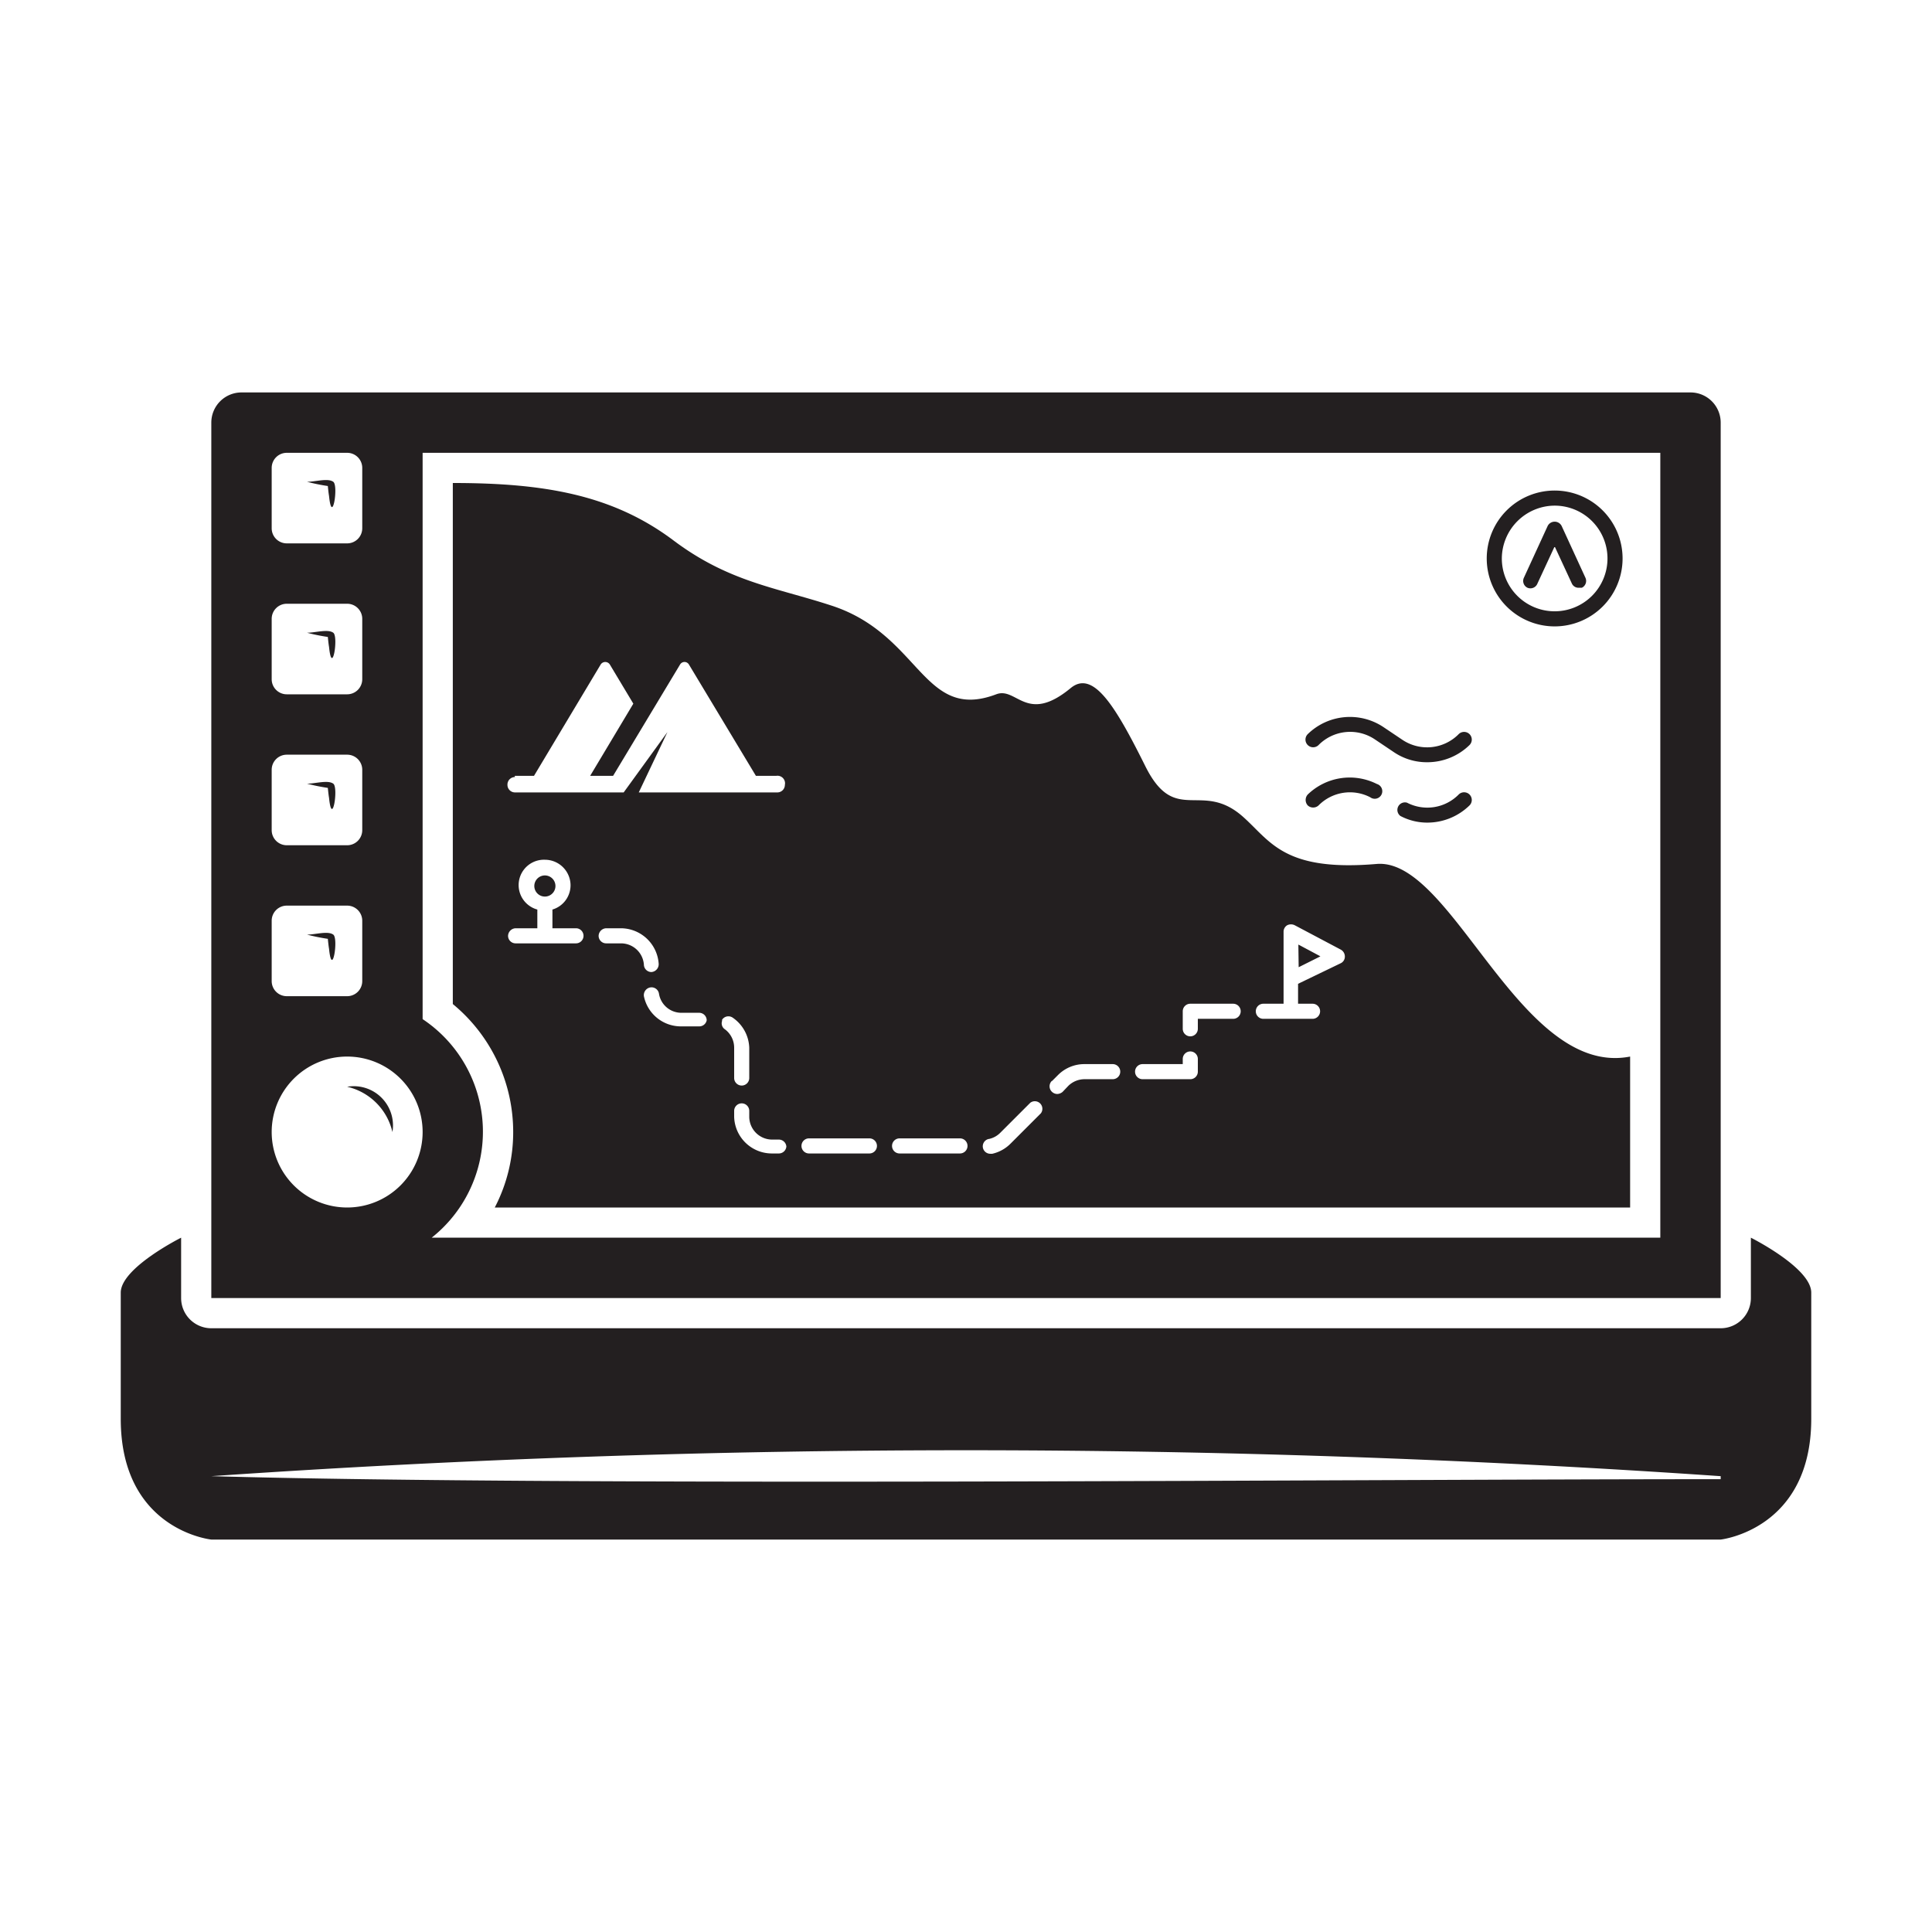 <svg xmlns="http://www.w3.org/2000/svg" viewBox="0 0 64 64"><defs><style>.cls-1{fill:#231f20;}</style></defs><g id="_11_Navigation" data-name="11 Navigation"><path class="cls-1" d="M10.9,31.43c.1,1,.32-.34.14-.47s-.59,0-.87,0a6.5,6.5,0,0,0,.69.14S10.88,31.32,10.9,31.43Z"/><path class="cls-1" d="M10.9,26.43c.1,1,.32-.34.14-.47s-.59,0-.87,0a6.5,6.5,0,0,0,.69.14S10.88,26.32,10.9,26.43Z"/><path class="cls-1" d="M10.9,21.43c.1,1,.32-.34.14-.47s-.59,0-.87,0a6.5,6.5,0,0,0,.69.14S10.88,21.32,10.9,21.43Z"/><path class="cls-1" d="M10.9,16.43c.1,1,.32-.34.14-.47s-.59,0-.87,0a6.5,6.5,0,0,0,.69.14S10.88,16.32,10.9,16.43Z"/><path class="cls-1" d="M57,14a1,1,0,0,0-1-1H8a1,1,0,0,0-1,1V43H57ZM9,15.5a.5.5,0,0,1,.5-.5h2a.5.5,0,0,1,.5.5v2a.5.5,0,0,1-.5.5h-2a.5.5,0,0,1-.5-.5Zm0,5a.5.5,0,0,1,.5-.5h2a.5.5,0,0,1,.5.5v2a.5.5,0,0,1-.5.5h-2a.5.5,0,0,1-.5-.5Zm0,5a.5.5,0,0,1,.5-.5h2a.5.5,0,0,1,.5.5v2a.5.5,0,0,1-.5.5h-2a.5.5,0,0,1-.5-.5Zm0,5a.5.5,0,0,1,.5-.5h2a.5.5,0,0,1,.5.5v2a.5.5,0,0,1-.5.5h-2a.5.5,0,0,1-.5-.5ZM11.5,40A2.5,2.5,0,1,1,14,37.5,2.5,2.5,0,0,1,11.5,40ZM55,41H14.3a4.48,4.48,0,0,0-.3-7.24V15H55Z"/><path class="cls-1" d="M11.5,36A2,2,0,0,1,13,37.5,1.3,1.3,0,0,0,11.5,36Z"/><path class="cls-1" d="M18.05,29a.35.35,0,1,0,.35.35A.35.35,0,0,0,18.05,29Z"/><path class="cls-1" d="M17,37.5a5.4,5.4,0,0,1-.61,2.5H54V35c-3.65.71-5.89-6.6-8.4-6.38-3.07.26-3.51-.75-4.42-1.56-1.38-1.23-2.25.31-3.24-1.68s-1.73-3.21-2.48-2.58C34,24,33.68,22.74,33,23c-2.44.92-2.5-2-5.49-2.95-1.81-.59-3.36-.77-5.19-2.14C20.29,16.38,18,16,15,16V33.26A5.49,5.49,0,0,1,17,37.5Zm24.85-4.25h.67V30.87a.25.25,0,0,1,.12-.22.28.28,0,0,1,.25,0l1.53.81a.26.26,0,0,1,.13.23.24.24,0,0,1-.14.22L43,32.59v.66h.48a.25.25,0,0,1,0,.5H41.85a.25.25,0,1,1,0-.5Zm-2.67.25a.25.25,0,0,1,.25-.25h1.42a.25.25,0,0,1,0,.5H39.68v.33a.25.25,0,0,1-.5,0Zm-1.33,1.75h1.33v-.17a.25.25,0,0,1,.5,0v.42a.25.25,0,0,1-.25.25H37.85a.25.25,0,1,1,0-.5Zm-3,.56.19-.19a1.23,1.23,0,0,1,.88-.37h.94a.25.25,0,0,1,0,.5h-.94a.77.77,0,0,0-.53.22l-.19.2a.29.29,0,0,1-.18.07.26.26,0,0,1-.17-.07A.25.25,0,0,1,34.84,35.81Zm-2.09,1.92a.75.75,0,0,0,.37-.2l1-1a.25.25,0,0,1,.35.35l-1,1a1.24,1.24,0,0,1-.61.34H32.8a.25.25,0,0,1-.24-.2A.25.25,0,0,1,32.75,37.73ZM19.08,31.25h-2a.25.25,0,0,1-.25-.25.26.26,0,0,1,.25-.25h.72v-.62a.84.84,0,0,1,.25-1.65.85.85,0,0,1,.85.85.84.84,0,0,1-.6.8v.62h.78a.25.25,0,0,1,.25.25A.25.25,0,0,1,19.08,31.25Zm1.49,0h-.49a.25.25,0,0,1-.25-.25.26.26,0,0,1,.25-.25h.49a1.26,1.26,0,0,1,1.25,1.18.26.26,0,0,1-.24.27h0a.25.25,0,0,1-.25-.24A.76.76,0,0,0,20.57,31.25ZM23.16,34h-.59a1.25,1.25,0,0,1-1.24-1,.26.26,0,0,1,.21-.29.25.25,0,0,1,.29.21.75.75,0,0,0,.74.63h.59a.25.25,0,0,1,.25.25A.25.25,0,0,1,23.16,34Zm.76-.22a.25.25,0,0,1,.35-.07,1.26,1.26,0,0,1,.55,1v1a.25.25,0,0,1-.5,0v-1a.76.76,0,0,0-.33-.63A.24.24,0,0,1,23.92,33.82Zm5.88,3.93h2a.25.25,0,0,1,0,.5h-2a.25.25,0,1,1,0-.5Zm-3,0h2a.25.25,0,0,1,0,.5h-2a.25.25,0,1,1,0-.5Zm-.75.25a.25.25,0,0,1-.25.25h-.23A1.25,1.25,0,0,1,24.32,37v-.2a.25.25,0,0,1,.5,0V37a.76.76,0,0,0,.75.75h.23A.25.25,0,0,1,26.05,38Zm-9-12.26h.64l2.21-3.69a.18.18,0,0,1,.3,0l.78,1.3-1.43,2.39h.76l2.22-3.69a.17.17,0,0,1,.29,0l2.22,3.69h.68A.25.25,0,0,1,26,26a.25.25,0,0,1-.25.25H21.16l.95-2-1.45,2h-3.6a.25.25,0,0,1-.25-.25A.25.25,0,0,1,17.06,25.74Z"/><polygon class="cls-1" points="43.74 31.68 43.01 31.29 43.02 32.04 43.74 31.68"/><path class="cls-1" d="M43.68,24.68a1.47,1.47,0,0,1,1.86-.19l.64.43a1.94,1.94,0,0,0,1.1.33,2,2,0,0,0,1.4-.57.25.25,0,0,0-.36-.36,1.47,1.47,0,0,1-1.86.19l-.64-.43a2,2,0,0,0-2.5.24.25.25,0,0,0,.36.36Z"/><path class="cls-1" d="M48.32,26.32a1.46,1.46,0,0,1-1.71.27.25.25,0,0,0-.22.44,1.9,1.9,0,0,0,.9.22,2,2,0,0,0,1.39-.57.25.25,0,0,0-.36-.36Z"/><path class="cls-1" d="M43.5,26.75a.26.26,0,0,0,.18-.07,1.46,1.46,0,0,1,1.71-.27.25.25,0,1,0,.22-.44,2,2,0,0,0-2.29.35.27.27,0,0,0,0,.36A.26.26,0,0,0,43.5,26.75Z"/><path class="cls-1" d="M50.93,19.33l.57-1.23.57,1.23a.24.24,0,0,0,.22.14l.11,0a.25.25,0,0,0,.12-.33l-.79-1.72a.26.26,0,0,0-.46,0l-.79,1.72a.25.25,0,0,0,.12.33A.25.25,0,0,0,50.93,19.33Z"/><path class="cls-1" d="M51.5,20.75a2.25,2.25,0,1,0-2.25-2.25A2.25,2.25,0,0,0,51.5,20.75Zm0-4a1.75,1.75,0,1,1-1.75,1.75A1.76,1.76,0,0,1,51.5,16.75Z"/><path class="cls-1" d="M58,41v2a1,1,0,0,1-1,1H7a1,1,0,0,1-1-1V41s-2,1-2,1.82V47c0,3.69,3,4,3,4H57s3-.33,3-4V42.82C60,42,58,41,58,41Zm-1,8c-12.4,0-37.81.24-50-.1a364.33,364.33,0,0,1,50,0Z"/></g></svg>